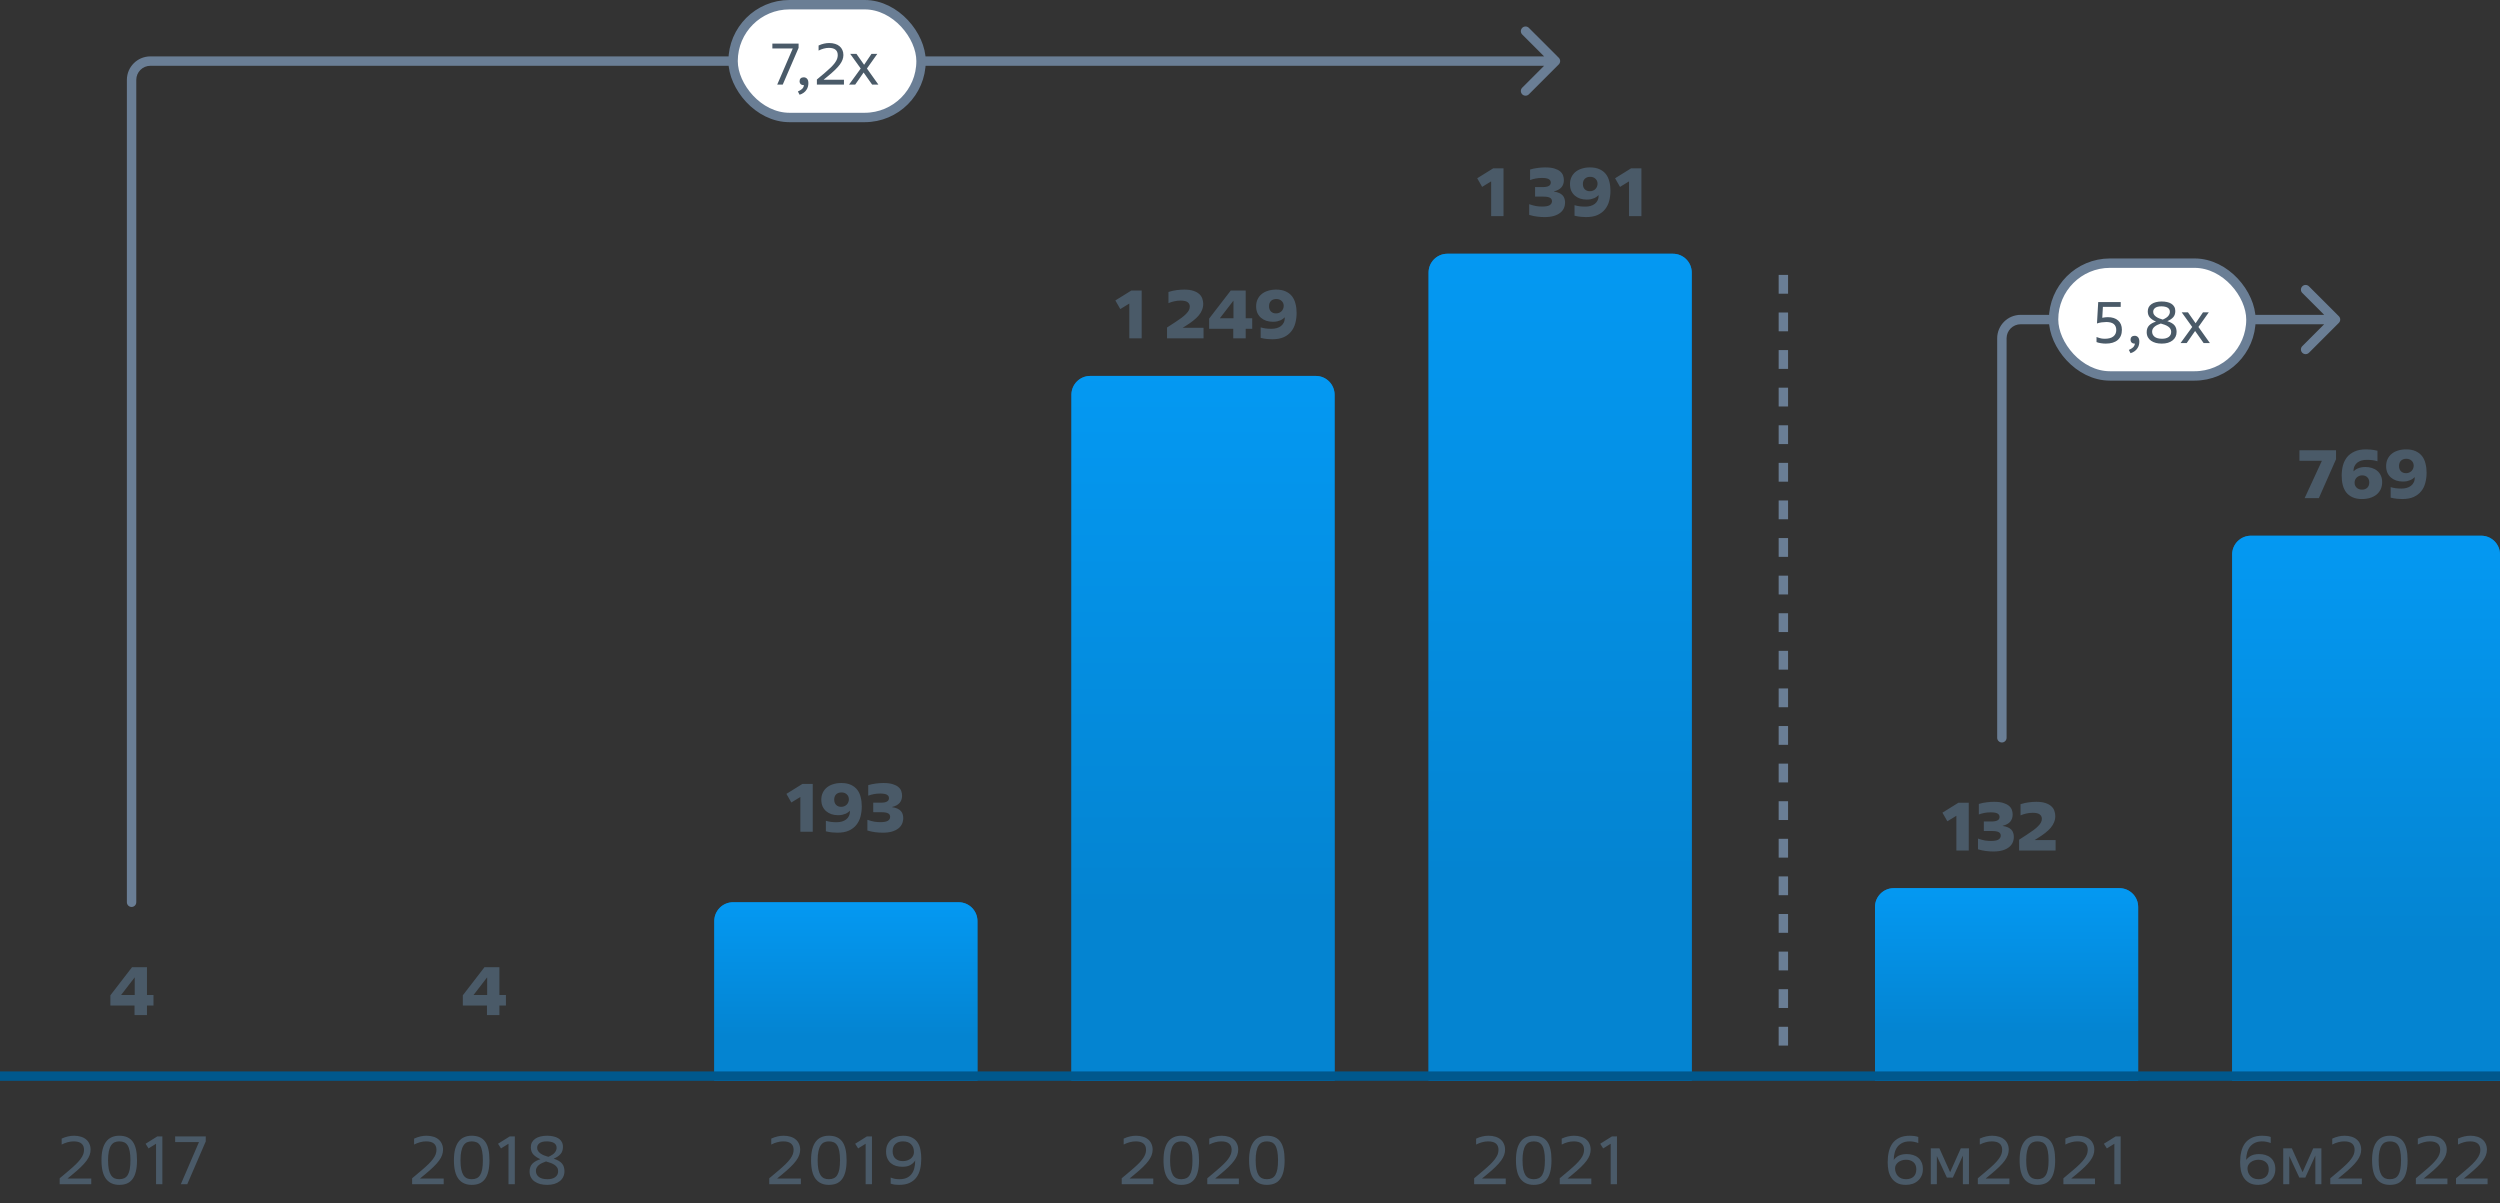 <svg width="532" height="256" viewBox="0 0 532 256" fill="none" xmlns="http://www.w3.org/2000/svg">
<rect x="0" y="0" width="532" height="256" fill="#333333" stroke="none"/>
<path d="M28.67 211.73V208.006H28.642L25.772 211.73H28.67ZM31.274 216H28.628V213.97H23.49V211.8L28.096 205.822H31.274V211.73H32.66V213.97H31.274V216Z" fill="#4A5A68"/>
<path d="M12.7 250.74L14.632 249.116C15.229 248.612 15.733 248.159 16.144 247.758C16.564 247.347 16.9 246.969 17.152 246.624C17.413 246.269 17.6 245.938 17.712 245.63C17.824 245.313 17.88 245 17.88 244.692C17.88 244.104 17.698 243.656 17.334 243.348C16.97 243.04 16.419 242.886 15.682 242.886C15.234 242.886 14.8 242.947 14.38 243.068C13.96 243.18 13.54 243.343 13.12 243.558V242.298C13.577 242.083 14.021 241.929 14.45 241.836C14.889 241.733 15.323 241.682 15.752 241.682C16.293 241.682 16.783 241.752 17.222 241.892C17.661 242.023 18.029 242.219 18.328 242.48C18.636 242.732 18.869 243.045 19.028 243.418C19.196 243.782 19.28 244.193 19.28 244.65C19.28 245.042 19.21 245.429 19.07 245.812C18.939 246.185 18.72 246.582 18.412 247.002C18.113 247.413 17.717 247.856 17.222 248.332C16.737 248.808 16.135 249.34 15.416 249.928L14.408 250.754V250.796H19.42V252H12.7V250.74ZM25.375 250.936C25.786 250.936 26.14 250.866 26.439 250.726C26.738 250.586 26.985 250.357 27.181 250.04C27.377 249.713 27.522 249.298 27.615 248.794C27.708 248.281 27.755 247.651 27.755 246.904C27.755 246.139 27.704 245.499 27.601 244.986C27.508 244.473 27.363 244.062 27.167 243.754C26.971 243.437 26.724 243.213 26.425 243.082C26.126 242.951 25.776 242.886 25.375 242.886C25.011 242.886 24.68 242.951 24.381 243.082C24.092 243.213 23.844 243.432 23.639 243.74C23.434 244.048 23.275 244.463 23.163 244.986C23.051 245.499 22.995 246.139 22.995 246.904C22.995 247.66 23.046 248.299 23.149 248.822C23.261 249.335 23.415 249.751 23.611 250.068C23.816 250.376 24.064 250.6 24.353 250.74C24.652 250.871 24.992 250.936 25.375 250.936ZM25.375 252.14C24.162 252.14 23.228 251.72 22.575 250.88C21.922 250.04 21.595 248.715 21.595 246.904C21.595 245.989 21.679 245.205 21.847 244.552C22.024 243.889 22.276 243.348 22.603 242.928C22.93 242.499 23.326 242.186 23.793 241.99C24.26 241.785 24.787 241.682 25.375 241.682C26.672 241.682 27.624 242.097 28.231 242.928C28.847 243.749 29.155 245.075 29.155 246.904C29.155 247.847 29.071 248.649 28.903 249.312C28.744 249.975 28.502 250.516 28.175 250.936C27.858 251.356 27.461 251.664 26.985 251.86C26.518 252.047 25.982 252.14 25.375 252.14ZM33.207 243.39L31.611 244.384L30.981 243.39L33.487 241.822H34.551V252H33.207V243.39ZM42.343 243.026H37.276V241.822H43.785V242.886L39.852 252H38.48L42.343 243.026Z" fill="#4A5A68"/>
<path d="M103.67 211.73V208.006H103.642L100.772 211.73H103.67ZM106.274 216H103.628V213.97H98.49V211.8L103.096 205.822H106.274V211.73H107.66V213.97H106.274V216Z" fill="#4A5A68"/>
<path d="M87.7 250.74L89.632 249.116C90.229 248.612 90.733 248.159 91.144 247.758C91.564 247.347 91.9 246.969 92.152 246.624C92.413 246.269 92.6 245.938 92.712 245.63C92.824 245.313 92.88 245 92.88 244.692C92.88 244.104 92.698 243.656 92.334 243.348C91.97 243.04 91.419 242.886 90.682 242.886C90.234 242.886 89.8 242.947 89.38 243.068C88.96 243.18 88.54 243.343 88.12 243.558V242.298C88.577 242.083 89.021 241.929 89.45 241.836C89.889 241.733 90.323 241.682 90.752 241.682C91.293 241.682 91.783 241.752 92.222 241.892C92.661 242.023 93.029 242.219 93.328 242.48C93.636 242.732 93.869 243.045 94.028 243.418C94.196 243.782 94.28 244.193 94.28 244.65C94.28 245.042 94.21 245.429 94.07 245.812C93.939 246.185 93.72 246.582 93.412 247.002C93.113 247.413 92.717 247.856 92.222 248.332C91.737 248.808 91.135 249.34 90.416 249.928L89.408 250.754V250.796H94.42V252H87.7V250.74ZM100.375 250.936C100.786 250.936 101.14 250.866 101.439 250.726C101.738 250.586 101.985 250.357 102.181 250.04C102.377 249.713 102.522 249.298 102.615 248.794C102.708 248.281 102.755 247.651 102.755 246.904C102.755 246.139 102.704 245.499 102.601 244.986C102.508 244.473 102.363 244.062 102.167 243.754C101.971 243.437 101.724 243.213 101.425 243.082C101.126 242.951 100.776 242.886 100.375 242.886C100.011 242.886 99.68 242.951 99.381 243.082C99.092 243.213 98.844 243.432 98.639 243.74C98.434 244.048 98.275 244.463 98.163 244.986C98.051 245.499 97.995 246.139 97.995 246.904C97.995 247.66 98.046 248.299 98.149 248.822C98.261 249.335 98.415 249.751 98.611 250.068C98.816 250.376 99.064 250.6 99.353 250.74C99.652 250.871 99.992 250.936 100.375 250.936ZM100.375 252.14C99.162 252.14 98.228 251.72 97.575 250.88C96.922 250.04 96.595 248.715 96.595 246.904C96.595 245.989 96.679 245.205 96.847 244.552C97.024 243.889 97.276 243.348 97.603 242.928C97.93 242.499 98.326 242.186 98.793 241.99C99.26 241.785 99.787 241.682 100.375 241.682C101.672 241.682 102.624 242.097 103.231 242.928C103.847 243.749 104.155 245.075 104.155 246.904C104.155 247.847 104.071 248.649 103.903 249.312C103.744 249.975 103.502 250.516 103.175 250.936C102.858 251.356 102.461 251.664 101.985 251.86C101.518 252.047 100.982 252.14 100.375 252.14ZM108.207 243.39L106.611 244.384L105.981 243.39L108.487 241.822H109.551V252H108.207V243.39ZM116.447 252.14C115.925 252.14 115.435 252.084 114.977 251.972C114.529 251.851 114.133 251.673 113.787 251.44C113.451 251.207 113.185 250.913 112.989 250.558C112.793 250.194 112.695 249.774 112.695 249.298C112.695 248.598 112.896 248.043 113.297 247.632C113.708 247.212 114.277 246.895 115.005 246.68C114.352 246.391 113.848 246.055 113.493 245.672C113.139 245.28 112.961 244.767 112.961 244.132C112.961 243.74 113.041 243.395 113.199 243.096C113.367 242.788 113.601 242.531 113.899 242.326C114.207 242.111 114.571 241.953 114.991 241.85C115.421 241.738 115.897 241.682 116.419 241.682C116.895 241.682 117.339 241.729 117.749 241.822C118.16 241.906 118.515 242.046 118.813 242.242C119.121 242.429 119.359 242.671 119.527 242.97C119.705 243.269 119.793 243.628 119.793 244.048C119.793 244.683 119.625 245.191 119.289 245.574C118.963 245.957 118.473 246.288 117.819 246.568C118.659 246.839 119.252 247.184 119.597 247.604C119.943 248.015 120.115 248.561 120.115 249.242C120.115 249.69 120.027 250.091 119.849 250.446C119.681 250.801 119.434 251.104 119.107 251.356C118.79 251.608 118.403 251.804 117.945 251.944C117.497 252.075 116.998 252.14 116.447 252.14ZM116.517 250.936C117.189 250.936 117.731 250.791 118.141 250.502C118.561 250.203 118.771 249.774 118.771 249.214C118.771 248.906 118.697 248.645 118.547 248.43C118.407 248.206 118.216 248.019 117.973 247.87C117.74 247.711 117.469 247.576 117.161 247.464C116.853 247.352 116.531 247.249 116.195 247.156C115.915 247.249 115.645 247.357 115.383 247.478C115.131 247.59 114.903 247.73 114.697 247.898C114.501 248.057 114.343 248.239 114.221 248.444C114.1 248.649 114.039 248.887 114.039 249.158C114.039 249.671 114.24 250.096 114.641 250.432C115.052 250.768 115.677 250.936 116.517 250.936ZM116.685 246.176C117.348 245.887 117.805 245.583 118.057 245.266C118.319 244.939 118.449 244.603 118.449 244.258C118.449 244.006 118.398 243.796 118.295 243.628C118.193 243.451 118.048 243.311 117.861 243.208C117.675 243.096 117.451 243.017 117.189 242.97C116.937 242.914 116.653 242.886 116.335 242.886C115.663 242.886 115.155 243.012 114.809 243.264C114.473 243.516 114.305 243.838 114.305 244.23C114.305 244.501 114.371 244.734 114.501 244.93C114.632 245.126 114.805 245.303 115.019 245.462C115.234 245.611 115.486 245.747 115.775 245.868C116.065 245.98 116.368 246.083 116.685 246.176Z" fill="#4A5A68"/>
<path d="M172.95 177H170.318V169.594L168.4 170.77L167.35 168.936L170.752 166.822H172.95V177ZM179.059 168.628C178.593 168.628 178.219 168.763 177.939 169.034C177.659 169.305 177.519 169.678 177.519 170.154C177.519 170.63 177.655 171.008 177.925 171.288C178.205 171.559 178.565 171.694 179.003 171.694C179.246 171.694 179.465 171.652 179.661 171.568C179.867 171.484 180.039 171.372 180.179 171.232C180.329 171.083 180.441 170.91 180.515 170.714C180.599 170.518 180.641 170.313 180.641 170.098C180.641 169.678 180.497 169.328 180.207 169.048C179.918 168.768 179.535 168.628 179.059 168.628ZM175.741 174.662C176.096 174.774 176.46 174.853 176.833 174.9C177.207 174.947 177.613 174.97 178.051 174.97C178.434 174.97 178.793 174.923 179.129 174.83C179.475 174.737 179.778 174.592 180.039 174.396C180.301 174.2 180.506 173.948 180.655 173.64C180.805 173.332 180.879 172.959 180.879 172.52C180.767 172.632 180.632 172.744 180.473 172.856C180.324 172.968 180.147 173.071 179.941 173.164C179.745 173.248 179.512 173.323 179.241 173.388C178.98 173.444 178.681 173.472 178.345 173.472C177.841 173.472 177.37 173.402 176.931 173.262C176.502 173.113 176.124 172.898 175.797 172.618C175.48 172.338 175.228 171.997 175.041 171.596C174.864 171.185 174.775 170.714 174.775 170.182C174.775 169.631 174.878 169.137 175.083 168.698C175.289 168.259 175.578 167.886 175.951 167.578C176.325 167.27 176.773 167.037 177.295 166.878C177.818 166.71 178.397 166.626 179.031 166.626C179.825 166.626 180.497 166.752 181.047 167.004C181.607 167.256 182.06 167.601 182.405 168.04C182.751 168.479 182.998 169.006 183.147 169.622C183.306 170.229 183.385 170.887 183.385 171.596C183.385 172.343 183.297 173.057 183.119 173.738C182.951 174.41 182.662 175.003 182.251 175.516C181.85 176.029 181.318 176.44 180.655 176.748C179.993 177.047 179.171 177.196 178.191 177.196C177.902 177.196 177.543 177.177 177.113 177.14C176.693 177.103 176.236 177.023 175.741 176.902V174.662ZM184.581 174.452C185.141 174.648 185.641 174.783 186.079 174.858C186.518 174.923 186.933 174.956 187.325 174.956C188.081 174.956 188.618 174.858 188.935 174.662C189.262 174.457 189.425 174.177 189.425 173.822C189.425 173.486 189.281 173.239 188.991 173.08C188.702 172.921 188.249 172.842 187.633 172.842H185.827V170.812H187.479C188.609 170.812 189.173 170.49 189.173 169.846C189.173 169.529 189.029 169.286 188.739 169.118C188.45 168.95 187.969 168.866 187.297 168.866C186.821 168.866 186.364 168.908 185.925 168.992C185.496 169.076 185.109 169.183 184.763 169.314V167.074C185.295 166.915 185.837 166.803 186.387 166.738C186.938 166.663 187.47 166.626 187.983 166.626C188.786 166.626 189.444 166.705 189.957 166.864C190.471 167.023 190.877 167.228 191.175 167.48C191.474 167.732 191.679 168.021 191.791 168.348C191.903 168.665 191.959 168.987 191.959 169.314C191.959 170.583 191.255 171.386 189.845 171.722V171.764C190.293 171.829 190.667 171.932 190.965 172.072C191.264 172.203 191.507 172.371 191.693 172.576C191.88 172.772 192.011 173.001 192.085 173.262C192.169 173.514 192.211 173.785 192.211 174.074C192.211 174.513 192.127 174.923 191.959 175.306C191.791 175.679 191.53 176.006 191.175 176.286C190.821 176.566 190.363 176.79 189.803 176.958C189.253 177.117 188.595 177.196 187.829 177.196C187.381 177.196 186.873 177.163 186.303 177.098C185.743 177.033 185.169 176.911 184.581 176.734V174.452Z" fill="#4A5A68"/>
<path d="M152 196C152 193.791 153.791 192 156 192H204C206.209 192 208 193.791 208 196V230H152V196Z" fill="#0079C1"/>
<path d="M152 196C152 193.791 153.791 192 156 192H204C206.209 192 208 193.791 208 196V230H152V196Z" fill="url(#paint0_linear_5397_192969)"/>
<path d="M163.7 250.74L165.632 249.116C166.229 248.612 166.733 248.159 167.144 247.758C167.564 247.347 167.9 246.969 168.152 246.624C168.413 246.269 168.6 245.938 168.712 245.63C168.824 245.313 168.88 245 168.88 244.692C168.88 244.104 168.698 243.656 168.334 243.348C167.97 243.04 167.419 242.886 166.682 242.886C166.234 242.886 165.8 242.947 165.38 243.068C164.96 243.18 164.54 243.343 164.12 243.558V242.298C164.577 242.083 165.021 241.929 165.45 241.836C165.889 241.733 166.323 241.682 166.752 241.682C167.293 241.682 167.783 241.752 168.222 241.892C168.661 242.023 169.029 242.219 169.328 242.48C169.636 242.732 169.869 243.045 170.028 243.418C170.196 243.782 170.28 244.193 170.28 244.65C170.28 245.042 170.21 245.429 170.07 245.812C169.939 246.185 169.72 246.582 169.412 247.002C169.113 247.413 168.717 247.856 168.222 248.332C167.737 248.808 167.135 249.34 166.416 249.928L165.408 250.754V250.796H170.42V252H163.7V250.74ZM176.375 250.936C176.786 250.936 177.14 250.866 177.439 250.726C177.738 250.586 177.985 250.357 178.181 250.04C178.377 249.713 178.522 249.298 178.615 248.794C178.708 248.281 178.755 247.651 178.755 246.904C178.755 246.139 178.704 245.499 178.601 244.986C178.508 244.473 178.363 244.062 178.167 243.754C177.971 243.437 177.724 243.213 177.425 243.082C177.126 242.951 176.776 242.886 176.375 242.886C176.011 242.886 175.68 242.951 175.381 243.082C175.092 243.213 174.844 243.432 174.639 243.74C174.434 244.048 174.275 244.463 174.163 244.986C174.051 245.499 173.995 246.139 173.995 246.904C173.995 247.66 174.046 248.299 174.149 248.822C174.261 249.335 174.415 249.751 174.611 250.068C174.816 250.376 175.064 250.6 175.353 250.74C175.652 250.871 175.992 250.936 176.375 250.936ZM176.375 252.14C175.162 252.14 174.228 251.72 173.575 250.88C172.922 250.04 172.595 248.715 172.595 246.904C172.595 245.989 172.679 245.205 172.847 244.552C173.024 243.889 173.276 243.348 173.603 242.928C173.93 242.499 174.326 242.186 174.793 241.99C175.26 241.785 175.787 241.682 176.375 241.682C177.672 241.682 178.624 242.097 179.231 242.928C179.847 243.749 180.155 245.075 180.155 246.904C180.155 247.847 180.071 248.649 179.903 249.312C179.744 249.975 179.502 250.516 179.175 250.936C178.858 251.356 178.461 251.664 177.985 251.86C177.518 252.047 176.982 252.14 176.375 252.14ZM184.207 243.39L182.611 244.384L181.981 243.39L184.487 241.822H185.551V252H184.207V243.39ZM191.313 252.14C191.005 252.14 190.702 252.121 190.403 252.084C190.105 252.047 189.815 251.977 189.535 251.874V250.586C189.825 250.698 190.119 250.787 190.417 250.852C190.716 250.908 191.038 250.936 191.383 250.936C191.971 250.936 192.475 250.847 192.895 250.67C193.325 250.483 193.675 250.217 193.945 249.872C194.225 249.527 194.431 249.107 194.561 248.612C194.692 248.117 194.757 247.557 194.757 246.932C194.533 247.315 194.202 247.637 193.763 247.898C193.325 248.159 192.737 248.29 191.999 248.29C191.533 248.29 191.089 248.229 190.669 248.108C190.249 247.977 189.881 247.781 189.563 247.52C189.255 247.249 189.008 246.909 188.821 246.498C188.644 246.087 188.555 245.602 188.555 245.042C188.555 244.519 188.644 244.053 188.821 243.642C189.008 243.222 189.26 242.867 189.577 242.578C189.904 242.289 190.287 242.069 190.725 241.92C191.173 241.761 191.659 241.682 192.181 241.682C192.965 241.682 193.605 241.817 194.099 242.088C194.603 242.349 195 242.704 195.289 243.152C195.579 243.6 195.775 244.123 195.877 244.72C195.989 245.308 196.045 245.929 196.045 246.582C196.045 247.375 195.966 248.113 195.807 248.794C195.649 249.466 195.383 250.054 195.009 250.558C194.645 251.053 194.16 251.44 193.553 251.72C192.956 252 192.209 252.14 191.313 252.14ZM192.125 247.086C192.48 247.086 192.802 247.035 193.091 246.932C193.39 246.829 193.642 246.694 193.847 246.526C194.053 246.349 194.211 246.143 194.323 245.91C194.435 245.677 194.491 245.429 194.491 245.168C194.491 244.477 194.291 243.927 193.889 243.516C193.497 243.096 192.914 242.886 192.139 242.886C191.486 242.886 190.959 243.063 190.557 243.418C190.156 243.773 189.955 244.3 189.955 245C189.955 245.672 190.156 246.19 190.557 246.554C190.959 246.909 191.481 247.086 192.125 247.086Z" fill="#4A5A68"/>
<path d="M242.95 72H240.318V64.594L238.4 65.77L237.35 63.936L240.752 61.822H242.95V72ZM256.115 72H248.345V69.69L249.969 68.64C250.52 68.285 250.996 67.959 251.397 67.66C251.799 67.361 252.13 67.077 252.391 66.806C252.662 66.535 252.863 66.274 252.993 66.022C253.124 65.77 253.189 65.509 253.189 65.238C253.189 64.855 253.04 64.547 252.741 64.314C252.452 64.081 251.948 63.964 251.229 63.964C250.772 63.964 250.319 64.015 249.871 64.118C249.433 64.211 249.027 64.342 248.653 64.51V62.13C249.269 61.934 249.848 61.803 250.389 61.738C250.94 61.663 251.481 61.626 252.013 61.626C252.797 61.626 253.446 61.715 253.959 61.892C254.482 62.06 254.897 62.289 255.205 62.578C255.513 62.858 255.728 63.18 255.849 63.544C255.98 63.908 256.045 64.281 256.045 64.664C256.045 65.121 255.961 65.555 255.793 65.966C255.635 66.367 255.397 66.759 255.079 67.142C254.762 67.515 254.365 67.889 253.889 68.262C253.423 68.626 252.881 68.999 252.265 69.382L251.677 69.746V69.76H256.115V72ZM262.481 67.73V64.006H262.453L259.583 67.73H262.481ZM265.085 72H262.439V69.97H257.301V67.8L261.907 61.822H265.085V67.73H266.471V69.97H265.085V72ZM271.591 63.628C271.124 63.628 270.751 63.763 270.471 64.034C270.191 64.305 270.051 64.678 270.051 65.154C270.051 65.63 270.186 66.008 270.457 66.288C270.737 66.559 271.096 66.694 271.535 66.694C271.777 66.694 271.997 66.652 272.193 66.568C272.398 66.484 272.571 66.372 272.711 66.232C272.86 66.083 272.972 65.91 273.047 65.714C273.131 65.518 273.173 65.313 273.173 65.098C273.173 64.678 273.028 64.328 272.739 64.048C272.449 63.768 272.067 63.628 271.591 63.628ZM268.273 69.662C268.627 69.774 268.991 69.853 269.365 69.9C269.738 69.947 270.144 69.97 270.583 69.97C270.965 69.97 271.325 69.923 271.661 69.83C272.006 69.737 272.309 69.592 272.571 69.396C272.832 69.2 273.037 68.948 273.187 68.64C273.336 68.332 273.411 67.959 273.411 67.52C273.299 67.632 273.163 67.744 273.005 67.856C272.855 67.968 272.678 68.071 272.473 68.164C272.277 68.248 272.043 68.323 271.773 68.388C271.511 68.444 271.213 68.472 270.877 68.472C270.373 68.472 269.901 68.402 269.463 68.262C269.033 68.113 268.655 67.898 268.329 67.618C268.011 67.338 267.759 66.997 267.573 66.596C267.395 66.185 267.307 65.714 267.307 65.182C267.307 64.631 267.409 64.137 267.615 63.698C267.82 63.259 268.109 62.886 268.483 62.578C268.856 62.27 269.304 62.037 269.827 61.878C270.349 61.71 270.928 61.626 271.563 61.626C272.356 61.626 273.028 61.752 273.579 62.004C274.139 62.256 274.591 62.601 274.937 63.04C275.282 63.479 275.529 64.006 275.679 64.622C275.837 65.229 275.917 65.887 275.917 66.596C275.917 67.343 275.828 68.057 275.651 68.738C275.483 69.41 275.193 70.003 274.783 70.516C274.381 71.029 273.849 71.44 273.187 71.748C272.524 72.047 271.703 72.196 270.723 72.196C270.433 72.196 270.074 72.177 269.645 72.14C269.225 72.103 268.767 72.023 268.273 71.902V69.662Z" fill="#4A5A68"/>
<path d="M228 84C228 81.791 229.791 80 232 80H280C282.209 80 284 81.791 284 84V230H228V84Z" fill="#0079C1"/>
<path d="M228 84C228 81.791 229.791 80 232 80H280C282.209 80 284 81.791 284 84V230H228V84Z" fill="url(#paint1_linear_5397_192969)"/>
<path d="M238.7 250.74L240.632 249.116C241.229 248.612 241.733 248.159 242.144 247.758C242.564 247.347 242.9 246.969 243.152 246.624C243.413 246.269 243.6 245.938 243.712 245.63C243.824 245.313 243.88 245 243.88 244.692C243.88 244.104 243.698 243.656 243.334 243.348C242.97 243.04 242.419 242.886 241.682 242.886C241.234 242.886 240.8 242.947 240.38 243.068C239.96 243.18 239.54 243.343 239.12 243.558V242.298C239.577 242.083 240.021 241.929 240.45 241.836C240.889 241.733 241.323 241.682 241.752 241.682C242.293 241.682 242.783 241.752 243.222 241.892C243.661 242.023 244.029 242.219 244.328 242.48C244.636 242.732 244.869 243.045 245.028 243.418C245.196 243.782 245.28 244.193 245.28 244.65C245.28 245.042 245.21 245.429 245.07 245.812C244.939 246.185 244.72 246.582 244.412 247.002C244.113 247.413 243.717 247.856 243.222 248.332C242.737 248.808 242.135 249.34 241.416 249.928L240.408 250.754V250.796H245.42V252H238.7V250.74ZM251.375 250.936C251.786 250.936 252.14 250.866 252.439 250.726C252.738 250.586 252.985 250.357 253.181 250.04C253.377 249.713 253.522 249.298 253.615 248.794C253.708 248.281 253.755 247.651 253.755 246.904C253.755 246.139 253.704 245.499 253.601 244.986C253.508 244.473 253.363 244.062 253.167 243.754C252.971 243.437 252.724 243.213 252.425 243.082C252.126 242.951 251.776 242.886 251.375 242.886C251.011 242.886 250.68 242.951 250.381 243.082C250.092 243.213 249.844 243.432 249.639 243.74C249.434 244.048 249.275 244.463 249.163 244.986C249.051 245.499 248.995 246.139 248.995 246.904C248.995 247.66 249.046 248.299 249.149 248.822C249.261 249.335 249.415 249.751 249.611 250.068C249.816 250.376 250.064 250.6 250.353 250.74C250.652 250.871 250.992 250.936 251.375 250.936ZM251.375 252.14C250.162 252.14 249.228 251.72 248.575 250.88C247.922 250.04 247.595 248.715 247.595 246.904C247.595 245.989 247.679 245.205 247.847 244.552C248.024 243.889 248.276 243.348 248.603 242.928C248.93 242.499 249.326 242.186 249.793 241.99C250.26 241.785 250.787 241.682 251.375 241.682C252.672 241.682 253.624 242.097 254.231 242.928C254.847 243.749 255.155 245.075 255.155 246.904C255.155 247.847 255.071 248.649 254.903 249.312C254.744 249.975 254.502 250.516 254.175 250.936C253.858 251.356 253.461 251.664 252.985 251.86C252.518 252.047 251.982 252.14 251.375 252.14ZM256.911 250.74L258.843 249.116C259.44 248.612 259.944 248.159 260.355 247.758C260.775 247.347 261.111 246.969 261.363 246.624C261.624 246.269 261.811 245.938 261.923 245.63C262.035 245.313 262.091 245 262.091 244.692C262.091 244.104 261.909 243.656 261.545 243.348C261.181 243.04 260.63 242.886 259.893 242.886C259.445 242.886 259.011 242.947 258.591 243.068C258.171 243.18 257.751 243.343 257.331 243.558V242.298C257.788 242.083 258.232 241.929 258.661 241.836C259.1 241.733 259.534 241.682 259.963 241.682C260.504 241.682 260.994 241.752 261.433 241.892C261.872 242.023 262.24 242.219 262.539 242.48C262.847 242.732 263.08 243.045 263.239 243.418C263.407 243.782 263.491 244.193 263.491 244.65C263.491 245.042 263.421 245.429 263.281 245.812C263.15 246.185 262.931 246.582 262.623 247.002C262.324 247.413 261.928 247.856 261.433 248.332C260.948 248.808 260.346 249.34 259.627 249.928L258.619 250.754V250.796H263.631V252H256.911V250.74ZM269.586 250.936C269.997 250.936 270.351 250.866 270.65 250.726C270.949 250.586 271.196 250.357 271.392 250.04C271.588 249.713 271.733 249.298 271.826 248.794C271.919 248.281 271.966 247.651 271.966 246.904C271.966 246.139 271.915 245.499 271.812 244.986C271.719 244.473 271.574 244.062 271.378 243.754C271.182 243.437 270.935 243.213 270.636 243.082C270.337 242.951 269.987 242.886 269.586 242.886C269.222 242.886 268.891 242.951 268.592 243.082C268.303 243.213 268.055 243.432 267.85 243.74C267.645 244.048 267.486 244.463 267.374 244.986C267.262 245.499 267.206 246.139 267.206 246.904C267.206 247.66 267.257 248.299 267.36 248.822C267.472 249.335 267.626 249.751 267.822 250.068C268.027 250.376 268.275 250.6 268.564 250.74C268.863 250.871 269.203 250.936 269.586 250.936ZM269.586 252.14C268.373 252.14 267.439 251.72 266.786 250.88C266.133 250.04 265.806 248.715 265.806 246.904C265.806 245.989 265.89 245.205 266.058 244.552C266.235 243.889 266.487 243.348 266.814 242.928C267.141 242.499 267.537 242.186 268.004 241.99C268.471 241.785 268.998 241.682 269.586 241.682C270.883 241.682 271.835 242.097 272.442 242.928C273.058 243.749 273.366 245.075 273.366 246.904C273.366 247.847 273.282 248.649 273.114 249.312C272.955 249.975 272.713 250.516 272.386 250.936C272.069 251.356 271.672 251.664 271.196 251.86C270.729 252.047 270.193 252.14 269.586 252.14Z" fill="#4A5A68"/>
<path d="M319.95 46H317.318V38.594L315.4 39.77L314.35 37.936L317.752 35.822H319.95V46ZM325.415 43.452C325.975 43.648 326.475 43.783 326.913 43.858C327.352 43.923 327.767 43.956 328.159 43.956C328.915 43.956 329.452 43.858 329.769 43.662C330.096 43.457 330.259 43.177 330.259 42.822C330.259 42.486 330.115 42.239 329.825 42.08C329.536 41.921 329.083 41.842 328.467 41.842H326.661V39.812H328.313C329.443 39.812 330.007 39.49 330.007 38.846C330.007 38.529 329.863 38.286 329.573 38.118C329.284 37.95 328.803 37.866 328.131 37.866C327.655 37.866 327.198 37.908 326.759 37.992C326.33 38.076 325.943 38.183 325.597 38.314V36.074C326.129 35.915 326.671 35.803 327.221 35.738C327.772 35.663 328.304 35.626 328.817 35.626C329.62 35.626 330.278 35.705 330.791 35.864C331.305 36.023 331.711 36.228 332.009 36.48C332.308 36.732 332.513 37.021 332.625 37.348C332.737 37.665 332.793 37.987 332.793 38.314C332.793 39.583 332.089 40.386 330.679 40.722V40.764C331.127 40.829 331.501 40.932 331.799 41.072C332.098 41.203 332.341 41.371 332.527 41.576C332.714 41.772 332.845 42.001 332.919 42.262C333.003 42.514 333.045 42.785 333.045 43.074C333.045 43.513 332.961 43.923 332.793 44.306C332.625 44.679 332.364 45.006 332.009 45.286C331.655 45.566 331.197 45.79 330.637 45.958C330.087 46.117 329.429 46.196 328.663 46.196C328.215 46.196 327.707 46.163 327.137 46.098C326.577 46.033 326.003 45.911 325.415 45.734V43.452ZM338.378 37.628C337.911 37.628 337.538 37.763 337.258 38.034C336.978 38.305 336.838 38.678 336.838 39.154C336.838 39.63 336.973 40.008 337.244 40.288C337.524 40.559 337.883 40.694 338.322 40.694C338.564 40.694 338.784 40.652 338.98 40.568C339.185 40.484 339.358 40.372 339.498 40.232C339.647 40.083 339.759 39.91 339.834 39.714C339.918 39.518 339.96 39.313 339.96 39.098C339.96 38.678 339.815 38.328 339.526 38.048C339.236 37.768 338.854 37.628 338.378 37.628ZM335.06 43.662C335.414 43.774 335.778 43.853 336.152 43.9C336.525 43.947 336.931 43.97 337.37 43.97C337.752 43.97 338.112 43.923 338.448 43.83C338.793 43.737 339.096 43.592 339.358 43.396C339.619 43.2 339.824 42.948 339.974 42.64C340.123 42.332 340.198 41.959 340.198 41.52C340.086 41.632 339.95 41.744 339.792 41.856C339.642 41.968 339.465 42.071 339.26 42.164C339.064 42.248 338.83 42.323 338.56 42.388C338.298 42.444 338 42.472 337.664 42.472C337.16 42.472 336.688 42.402 336.25 42.262C335.82 42.113 335.442 41.898 335.116 41.618C334.798 41.338 334.546 40.997 334.36 40.596C334.182 40.185 334.094 39.714 334.094 39.182C334.094 38.631 334.196 38.137 334.402 37.698C334.607 37.259 334.896 36.886 335.27 36.578C335.643 36.27 336.091 36.037 336.614 35.878C337.136 35.71 337.715 35.626 338.35 35.626C339.143 35.626 339.815 35.752 340.366 36.004C340.926 36.256 341.378 36.601 341.724 37.04C342.069 37.479 342.316 38.006 342.466 38.622C342.624 39.229 342.704 39.887 342.704 40.596C342.704 41.343 342.615 42.057 342.438 42.738C342.27 43.41 341.98 44.003 341.57 44.516C341.168 45.029 340.636 45.44 339.974 45.748C339.311 46.047 338.49 46.196 337.51 46.196C337.22 46.196 336.861 46.177 336.432 46.14C336.012 46.103 335.554 46.023 335.06 45.902V43.662ZM349.29 46H346.658V38.594L344.74 39.77L343.69 37.936L347.092 35.822H349.29V46Z" fill="#4A5A68"/>
<path d="M304 58C304 55.791 305.791 54 308 54H356C358.209 54 360 55.791 360 58V230H304V58Z" fill="#0079C1"/>
<path d="M304 58C304 55.791 305.791 54 308 54H356C358.209 54 360 55.791 360 58V230H304V58Z" fill="url(#paint2_linear_5397_192969)"/>
<path d="M313.7 250.74L315.632 249.116C316.229 248.612 316.733 248.159 317.144 247.758C317.564 247.347 317.9 246.969 318.152 246.624C318.413 246.269 318.6 245.938 318.712 245.63C318.824 245.313 318.88 245 318.88 244.692C318.88 244.104 318.698 243.656 318.334 243.348C317.97 243.04 317.419 242.886 316.682 242.886C316.234 242.886 315.8 242.947 315.38 243.068C314.96 243.18 314.54 243.343 314.12 243.558V242.298C314.577 242.083 315.021 241.929 315.45 241.836C315.889 241.733 316.323 241.682 316.752 241.682C317.293 241.682 317.783 241.752 318.222 241.892C318.661 242.023 319.029 242.219 319.328 242.48C319.636 242.732 319.869 243.045 320.028 243.418C320.196 243.782 320.28 244.193 320.28 244.65C320.28 245.042 320.21 245.429 320.07 245.812C319.939 246.185 319.72 246.582 319.412 247.002C319.113 247.413 318.717 247.856 318.222 248.332C317.737 248.808 317.135 249.34 316.416 249.928L315.408 250.754V250.796H320.42V252H313.7V250.74ZM326.375 250.936C326.786 250.936 327.14 250.866 327.439 250.726C327.738 250.586 327.985 250.357 328.181 250.04C328.377 249.713 328.522 249.298 328.615 248.794C328.708 248.281 328.755 247.651 328.755 246.904C328.755 246.139 328.704 245.499 328.601 244.986C328.508 244.473 328.363 244.062 328.167 243.754C327.971 243.437 327.724 243.213 327.425 243.082C327.126 242.951 326.776 242.886 326.375 242.886C326.011 242.886 325.68 242.951 325.381 243.082C325.092 243.213 324.844 243.432 324.639 243.74C324.434 244.048 324.275 244.463 324.163 244.986C324.051 245.499 323.995 246.139 323.995 246.904C323.995 247.66 324.046 248.299 324.149 248.822C324.261 249.335 324.415 249.751 324.611 250.068C324.816 250.376 325.064 250.6 325.353 250.74C325.652 250.871 325.992 250.936 326.375 250.936ZM326.375 252.14C325.162 252.14 324.228 251.72 323.575 250.88C322.922 250.04 322.595 248.715 322.595 246.904C322.595 245.989 322.679 245.205 322.847 244.552C323.024 243.889 323.276 243.348 323.603 242.928C323.93 242.499 324.326 242.186 324.793 241.99C325.26 241.785 325.787 241.682 326.375 241.682C327.672 241.682 328.624 242.097 329.231 242.928C329.847 243.749 330.155 245.075 330.155 246.904C330.155 247.847 330.071 248.649 329.903 249.312C329.744 249.975 329.502 250.516 329.175 250.936C328.858 251.356 328.461 251.664 327.985 251.86C327.518 252.047 326.982 252.14 326.375 252.14ZM331.911 250.74L333.843 249.116C334.44 248.612 334.944 248.159 335.355 247.758C335.775 247.347 336.111 246.969 336.363 246.624C336.624 246.269 336.811 245.938 336.923 245.63C337.035 245.313 337.091 245 337.091 244.692C337.091 244.104 336.909 243.656 336.545 243.348C336.181 243.04 335.63 242.886 334.893 242.886C334.445 242.886 334.011 242.947 333.591 243.068C333.171 243.18 332.751 243.343 332.331 243.558V242.298C332.788 242.083 333.232 241.929 333.661 241.836C334.1 241.733 334.534 241.682 334.963 241.682C335.504 241.682 335.994 241.752 336.433 241.892C336.872 242.023 337.24 242.219 337.539 242.48C337.847 242.732 338.08 243.045 338.239 243.418C338.407 243.782 338.491 244.193 338.491 244.65C338.491 245.042 338.421 245.429 338.281 245.812C338.15 246.185 337.931 246.582 337.623 247.002C337.324 247.413 336.928 247.856 336.433 248.332C335.948 248.808 335.346 249.34 334.627 249.928L333.619 250.754V250.796H338.631V252H331.911V250.74ZM342.752 243.39L341.156 244.384L340.526 243.39L343.032 241.822H344.096V252H342.752V243.39Z" fill="#4A5A68"/>
<path d="M418.95 181H416.318V173.594L414.4 174.77L413.35 172.936L416.752 170.822H418.95V181ZM420.915 178.452C421.475 178.648 421.975 178.783 422.413 178.858C422.852 178.923 423.267 178.956 423.659 178.956C424.415 178.956 424.952 178.858 425.269 178.662C425.596 178.457 425.759 178.177 425.759 177.822C425.759 177.486 425.615 177.239 425.325 177.08C425.036 176.921 424.583 176.842 423.967 176.842H422.161V174.812H423.813C424.943 174.812 425.507 174.49 425.507 173.846C425.507 173.529 425.363 173.286 425.073 173.118C424.784 172.95 424.303 172.866 423.631 172.866C423.155 172.866 422.698 172.908 422.259 172.992C421.83 173.076 421.443 173.183 421.097 173.314V171.074C421.629 170.915 422.171 170.803 422.721 170.738C423.272 170.663 423.804 170.626 424.317 170.626C425.12 170.626 425.778 170.705 426.291 170.864C426.805 171.023 427.211 171.228 427.509 171.48C427.808 171.732 428.013 172.021 428.125 172.348C428.237 172.665 428.293 172.987 428.293 173.314C428.293 174.583 427.589 175.386 426.179 175.722V175.764C426.627 175.829 427.001 175.932 427.299 176.072C427.598 176.203 427.841 176.371 428.027 176.576C428.214 176.772 428.345 177.001 428.419 177.262C428.503 177.514 428.545 177.785 428.545 178.074C428.545 178.513 428.461 178.923 428.293 179.306C428.125 179.679 427.864 180.006 427.509 180.286C427.155 180.566 426.697 180.79 426.137 180.958C425.587 181.117 424.929 181.196 424.163 181.196C423.715 181.196 423.207 181.163 422.637 181.098C422.077 181.033 421.503 180.911 420.915 180.734V178.452ZM437.434 181H429.664V178.69L431.288 177.64C431.838 177.285 432.314 176.959 432.716 176.66C433.117 176.361 433.448 176.077 433.71 175.806C433.98 175.535 434.181 175.274 434.312 175.022C434.442 174.77 434.508 174.509 434.508 174.238C434.508 173.855 434.358 173.547 434.06 173.314C433.77 173.081 433.266 172.964 432.548 172.964C432.09 172.964 431.638 173.015 431.19 173.118C430.751 173.211 430.345 173.342 429.972 173.51V171.13C430.588 170.934 431.166 170.803 431.708 170.738C432.258 170.663 432.8 170.626 433.332 170.626C434.116 170.626 434.764 170.715 435.278 170.892C435.8 171.06 436.216 171.289 436.524 171.578C436.832 171.858 437.046 172.18 437.168 172.544C437.298 172.908 437.364 173.281 437.364 173.664C437.364 174.121 437.28 174.555 437.112 174.966C436.953 175.367 436.715 175.759 436.398 176.142C436.08 176.515 435.684 176.889 435.208 177.262C434.741 177.626 434.2 177.999 433.584 178.382L432.996 178.746V178.76H437.434V181Z" fill="#4A5A68"/>
<path d="M399 193C399 190.791 400.791 189 403 189H451C453.209 189 455 190.791 455 193V230H399V193Z" fill="#0079C1"/>
<path d="M399 193C399 190.791 400.791 189 403 189H451C453.209 189 455 190.791 455 193V230H399V193Z" fill="url(#paint3_linear_5397_192969)"/>
<path d="M405.62 250.936C406.273 250.936 406.796 250.759 407.188 250.404C407.589 250.049 407.79 249.522 407.79 248.822C407.79 248.15 407.585 247.646 407.174 247.31C406.763 246.965 406.245 246.792 405.62 246.792C405.265 246.792 404.943 246.843 404.654 246.946C404.365 247.049 404.117 247.184 403.912 247.352C403.707 247.52 403.548 247.711 403.436 247.926C403.324 248.141 403.268 248.365 403.268 248.598C403.268 248.925 403.319 249.228 403.422 249.508C403.525 249.788 403.674 250.035 403.87 250.25C404.066 250.465 404.309 250.633 404.598 250.754C404.897 250.875 405.237 250.936 405.62 250.936ZM405.564 252.14C404.78 252.14 404.136 251.995 403.632 251.706C403.137 251.417 402.745 251.043 402.456 250.586C402.167 250.129 401.966 249.615 401.854 249.046C401.751 248.467 401.7 247.889 401.7 247.31C401.7 246.517 401.779 245.779 401.938 245.098C402.097 244.407 402.358 243.81 402.722 243.306C403.095 242.802 403.585 242.405 404.192 242.116C404.799 241.827 405.55 241.682 406.446 241.682C406.745 241.682 407.043 241.701 407.342 241.738C407.641 241.775 407.93 241.845 408.21 241.948V243.236C407.921 243.124 407.627 243.04 407.328 242.984C407.039 242.919 406.731 242.886 406.404 242.886C405.807 242.886 405.289 242.989 404.85 243.194C404.421 243.399 404.066 243.679 403.786 244.034C403.515 244.389 403.315 244.809 403.184 245.294C403.053 245.77 402.988 246.283 402.988 246.834C403.109 246.666 403.254 246.507 403.422 246.358C403.59 246.199 403.781 246.064 403.996 245.952C404.22 245.84 404.472 245.751 404.752 245.686C405.041 245.621 405.373 245.588 405.746 245.588C406.213 245.588 406.651 245.649 407.062 245.77C407.482 245.891 407.851 246.083 408.168 246.344C408.485 246.605 408.733 246.937 408.91 247.338C409.097 247.739 409.19 248.22 409.19 248.78C409.19 249.303 409.097 249.774 408.91 250.194C408.733 250.605 408.481 250.955 408.154 251.244C407.837 251.533 407.454 251.757 407.006 251.916C406.567 252.065 406.087 252.14 405.564 252.14ZM418.992 244.37V252H417.704V245.91L415.562 250.6H414.302L412.16 246.008V252H410.872V244.37H412.706L414.988 249.438L417.256 244.37H418.992ZM420.882 250.74L422.814 249.116C423.411 248.612 423.915 248.159 424.326 247.758C424.746 247.347 425.082 246.969 425.334 246.624C425.595 246.269 425.782 245.938 425.894 245.63C426.006 245.313 426.062 245 426.062 244.692C426.062 244.104 425.88 243.656 425.516 243.348C425.152 243.04 424.601 242.886 423.864 242.886C423.416 242.886 422.982 242.947 422.562 243.068C422.142 243.18 421.722 243.343 421.302 243.558V242.298C421.759 242.083 422.202 241.929 422.632 241.836C423.07 241.733 423.504 241.682 423.934 241.682C424.475 241.682 424.965 241.752 425.404 241.892C425.842 242.023 426.211 242.219 426.51 242.48C426.818 242.732 427.051 243.045 427.21 243.418C427.378 243.782 427.462 244.193 427.462 244.65C427.462 245.042 427.392 245.429 427.252 245.812C427.121 246.185 426.902 246.582 426.594 247.002C426.295 247.413 425.898 247.856 425.404 248.332C424.918 248.808 424.316 249.34 423.598 249.928L422.59 250.754V250.796H427.602V252H420.882V250.74ZM433.557 250.936C433.967 250.936 434.322 250.866 434.621 250.726C434.919 250.586 435.167 250.357 435.363 250.04C435.559 249.713 435.703 249.298 435.797 248.794C435.89 248.281 435.937 247.651 435.937 246.904C435.937 246.139 435.885 245.499 435.783 244.986C435.689 244.473 435.545 244.062 435.349 243.754C435.153 243.437 434.905 243.213 434.607 243.082C434.308 242.951 433.958 242.886 433.557 242.886C433.193 242.886 432.861 242.951 432.563 243.082C432.273 243.213 432.026 243.432 431.821 243.74C431.615 244.048 431.457 244.463 431.345 244.986C431.233 245.499 431.177 246.139 431.177 246.904C431.177 247.66 431.228 248.299 431.331 248.822C431.443 249.335 431.597 249.751 431.793 250.068C431.998 250.376 432.245 250.6 432.535 250.74C432.833 250.871 433.174 250.936 433.557 250.936ZM433.557 252.14C432.343 252.14 431.41 251.72 430.757 250.88C430.103 250.04 429.777 248.715 429.777 246.904C429.777 245.989 429.861 245.205 430.029 244.552C430.206 243.889 430.458 243.348 430.785 242.928C431.111 242.499 431.508 242.186 431.975 241.99C432.441 241.785 432.969 241.682 433.557 241.682C434.854 241.682 435.806 242.097 436.413 242.928C437.029 243.749 437.337 245.075 437.337 246.904C437.337 247.847 437.253 248.649 437.085 249.312C436.926 249.975 436.683 250.516 436.357 250.936C436.039 251.356 435.643 251.664 435.167 251.86C434.7 252.047 434.163 252.14 433.557 252.14ZM439.093 250.74L441.025 249.116C441.622 248.612 442.126 248.159 442.537 247.758C442.957 247.347 443.293 246.969 443.545 246.624C443.806 246.269 443.993 245.938 444.105 245.63C444.217 245.313 444.273 245 444.273 244.692C444.273 244.104 444.091 243.656 443.727 243.348C443.363 243.04 442.812 242.886 442.075 242.886C441.627 242.886 441.193 242.947 440.773 243.068C440.353 243.18 439.933 243.343 439.513 243.558V242.298C439.97 242.083 440.413 241.929 440.843 241.836C441.281 241.733 441.715 241.682 442.145 241.682C442.686 241.682 443.176 241.752 443.615 241.892C444.053 242.023 444.422 242.219 444.721 242.48C445.029 242.732 445.262 243.045 445.421 243.418C445.589 243.782 445.673 244.193 445.673 244.65C445.673 245.042 445.603 245.429 445.463 245.812C445.332 246.185 445.113 246.582 444.805 247.002C444.506 247.413 444.109 247.856 443.615 248.332C443.129 248.808 442.527 249.34 441.809 249.928L440.801 250.754V250.796H445.813V252H439.093V250.74ZM449.934 243.39L448.338 244.384L447.708 243.39L450.214 241.822H451.278V252H449.934V243.39Z" fill="#4A5A68"/>
<path d="M493.452 106H490.428L494.096 98.062H489.322V95.822H497.106V97.726L493.452 106ZM502.638 104.194C503.104 104.194 503.478 104.059 503.758 103.788C504.038 103.517 504.178 103.144 504.178 102.668C504.178 102.192 504.038 101.823 503.758 101.562C503.487 101.291 503.132 101.156 502.694 101.156C502.451 101.156 502.227 101.198 502.022 101.282C501.826 101.366 501.653 101.478 501.504 101.618C501.364 101.758 501.252 101.926 501.168 102.122C501.093 102.309 501.056 102.509 501.056 102.724C501.056 103.144 501.2 103.494 501.49 103.774C501.779 104.054 502.162 104.194 502.638 104.194ZM505.928 98.16C505.573 98.048 505.214 97.969 504.85 97.922C504.486 97.875 504.084 97.852 503.646 97.852C503.263 97.852 502.899 97.899 502.554 97.992C502.218 98.085 501.919 98.23 501.658 98.426C501.396 98.622 501.191 98.879 501.042 99.196C500.892 99.504 500.818 99.873 500.818 100.302C500.93 100.19 501.06 100.083 501.21 99.98C501.368 99.868 501.546 99.77 501.742 99.686C501.947 99.593 502.18 99.518 502.442 99.462C502.712 99.406 503.016 99.378 503.352 99.378C503.856 99.378 504.322 99.448 504.752 99.588C505.19 99.728 505.568 99.933 505.886 100.204C506.212 100.475 506.464 100.811 506.642 101.212C506.828 101.613 506.922 102.08 506.922 102.612C506.922 103.163 506.819 103.662 506.614 104.11C506.408 104.549 506.119 104.922 505.746 105.23C505.372 105.538 504.92 105.776 504.388 105.944C503.856 106.112 503.268 106.196 502.624 106.196C501.84 106.196 501.172 106.07 500.622 105.818C500.071 105.566 499.623 105.221 499.278 104.782C498.942 104.343 498.694 103.821 498.536 103.214C498.386 102.607 498.312 101.945 498.312 101.226C498.312 100.479 498.396 99.77 498.564 99.098C498.741 98.417 499.03 97.819 499.432 97.306C499.842 96.793 500.379 96.387 501.042 96.088C501.704 95.78 502.526 95.626 503.506 95.626C503.795 95.626 504.145 95.645 504.556 95.682C504.976 95.719 505.433 95.799 505.928 95.92V98.16ZM512.052 97.628C511.585 97.628 511.212 97.763 510.932 98.034C510.652 98.305 510.512 98.678 510.512 99.154C510.512 99.63 510.647 100.008 510.918 100.288C511.198 100.559 511.557 100.694 511.996 100.694C512.238 100.694 512.458 100.652 512.654 100.568C512.859 100.484 513.032 100.372 513.172 100.232C513.321 100.083 513.433 99.91 513.508 99.714C513.592 99.518 513.634 99.313 513.634 99.098C513.634 98.678 513.489 98.328 513.2 98.048C512.91 97.768 512.528 97.628 512.052 97.628ZM508.734 103.662C509.088 103.774 509.452 103.853 509.826 103.9C510.199 103.947 510.605 103.97 511.044 103.97C511.426 103.97 511.786 103.923 512.122 103.83C512.467 103.737 512.77 103.592 513.032 103.396C513.293 103.2 513.498 102.948 513.648 102.64C513.797 102.332 513.872 101.959 513.872 101.52C513.76 101.632 513.624 101.744 513.466 101.856C513.316 101.968 513.139 102.071 512.934 102.164C512.738 102.248 512.504 102.323 512.234 102.388C511.972 102.444 511.674 102.472 511.338 102.472C510.834 102.472 510.362 102.402 509.924 102.262C509.494 102.113 509.116 101.898 508.79 101.618C508.472 101.338 508.22 100.997 508.034 100.596C507.856 100.185 507.768 99.714 507.768 99.182C507.768 98.631 507.87 98.137 508.076 97.698C508.281 97.259 508.57 96.886 508.944 96.578C509.317 96.27 509.765 96.037 510.288 95.878C510.81 95.71 511.389 95.626 512.024 95.626C512.817 95.626 513.489 95.752 514.04 96.004C514.6 96.256 515.052 96.601 515.398 97.04C515.743 97.479 515.99 98.006 516.14 98.622C516.298 99.229 516.378 99.887 516.378 100.596C516.378 101.343 516.289 102.057 516.112 102.738C515.944 103.41 515.654 104.003 515.244 104.516C514.842 105.029 514.31 105.44 513.648 105.748C512.985 106.047 512.164 106.196 511.184 106.196C510.894 106.196 510.535 106.177 510.106 106.14C509.686 106.103 509.228 106.023 508.734 105.902V103.662Z" fill="#4A5A68"/>
<path d="M475 118C475 115.791 476.791 114 479 114H528C530.209 114 532 115.791 532 118V230H475V118Z" fill="#0079C1"/>
<path d="M475 118C475 115.791 476.791 114 479 114H528C530.209 114 532 115.791 532 118V230H475V118Z" fill="url(#paint4_linear_5397_192969)"/>
<path d="M480.62 250.936C481.273 250.936 481.796 250.759 482.188 250.404C482.589 250.049 482.79 249.522 482.79 248.822C482.79 248.15 482.585 247.646 482.174 247.31C481.763 246.965 481.245 246.792 480.62 246.792C480.265 246.792 479.943 246.843 479.654 246.946C479.365 247.049 479.117 247.184 478.912 247.352C478.707 247.52 478.548 247.711 478.436 247.926C478.324 248.141 478.268 248.365 478.268 248.598C478.268 248.925 478.319 249.228 478.422 249.508C478.525 249.788 478.674 250.035 478.87 250.25C479.066 250.465 479.309 250.633 479.598 250.754C479.897 250.875 480.237 250.936 480.62 250.936ZM480.564 252.14C479.78 252.14 479.136 251.995 478.632 251.706C478.137 251.417 477.745 251.043 477.456 250.586C477.167 250.129 476.966 249.615 476.854 249.046C476.751 248.467 476.7 247.889 476.7 247.31C476.7 246.517 476.779 245.779 476.938 245.098C477.097 244.407 477.358 243.81 477.722 243.306C478.095 242.802 478.585 242.405 479.192 242.116C479.799 241.827 480.55 241.682 481.446 241.682C481.745 241.682 482.043 241.701 482.342 241.738C482.641 241.775 482.93 241.845 483.21 241.948V243.236C482.921 243.124 482.627 243.04 482.328 242.984C482.039 242.919 481.731 242.886 481.404 242.886C480.807 242.886 480.289 242.989 479.85 243.194C479.421 243.399 479.066 243.679 478.786 244.034C478.515 244.389 478.315 244.809 478.184 245.294C478.053 245.77 477.988 246.283 477.988 246.834C478.109 246.666 478.254 246.507 478.422 246.358C478.59 246.199 478.781 246.064 478.996 245.952C479.22 245.84 479.472 245.751 479.752 245.686C480.041 245.621 480.373 245.588 480.746 245.588C481.213 245.588 481.651 245.649 482.062 245.77C482.482 245.891 482.851 246.083 483.168 246.344C483.485 246.605 483.733 246.937 483.91 247.338C484.097 247.739 484.19 248.22 484.19 248.78C484.19 249.303 484.097 249.774 483.91 250.194C483.733 250.605 483.481 250.955 483.154 251.244C482.837 251.533 482.454 251.757 482.006 251.916C481.567 252.065 481.087 252.14 480.564 252.14ZM493.992 244.37V252H492.704V245.91L490.562 250.6H489.302L487.16 246.008V252H485.872V244.37H487.706L489.988 249.438L492.256 244.37H493.992ZM495.882 250.74L497.814 249.116C498.411 248.612 498.915 248.159 499.326 247.758C499.746 247.347 500.082 246.969 500.334 246.624C500.595 246.269 500.782 245.938 500.894 245.63C501.006 245.313 501.062 245 501.062 244.692C501.062 244.104 500.88 243.656 500.516 243.348C500.152 243.04 499.601 242.886 498.864 242.886C498.416 242.886 497.982 242.947 497.562 243.068C497.142 243.18 496.722 243.343 496.302 243.558V242.298C496.759 242.083 497.202 241.929 497.632 241.836C498.07 241.733 498.504 241.682 498.934 241.682C499.475 241.682 499.965 241.752 500.404 241.892C500.842 242.023 501.211 242.219 501.51 242.48C501.818 242.732 502.051 243.045 502.21 243.418C502.378 243.782 502.462 244.193 502.462 244.65C502.462 245.042 502.392 245.429 502.252 245.812C502.121 246.185 501.902 246.582 501.594 247.002C501.295 247.413 500.898 247.856 500.404 248.332C499.918 248.808 499.316 249.34 498.598 249.928L497.59 250.754V250.796H502.602V252H495.882V250.74ZM508.557 250.936C508.967 250.936 509.322 250.866 509.621 250.726C509.919 250.586 510.167 250.357 510.363 250.04C510.559 249.713 510.703 249.298 510.797 248.794C510.89 248.281 510.937 247.651 510.937 246.904C510.937 246.139 510.885 245.499 510.783 244.986C510.689 244.473 510.545 244.062 510.349 243.754C510.153 243.437 509.905 243.213 509.607 243.082C509.308 242.951 508.958 242.886 508.557 242.886C508.193 242.886 507.861 242.951 507.563 243.082C507.273 243.213 507.026 243.432 506.821 243.74C506.615 244.048 506.457 244.463 506.345 244.986C506.233 245.499 506.177 246.139 506.177 246.904C506.177 247.66 506.228 248.299 506.331 248.822C506.443 249.335 506.597 249.751 506.793 250.068C506.998 250.376 507.245 250.6 507.535 250.74C507.833 250.871 508.174 250.936 508.557 250.936ZM508.557 252.14C507.343 252.14 506.41 251.72 505.757 250.88C505.103 250.04 504.777 248.715 504.777 246.904C504.777 245.989 504.861 245.205 505.029 244.552C505.206 243.889 505.458 243.348 505.785 242.928C506.111 242.499 506.508 242.186 506.975 241.99C507.441 241.785 507.969 241.682 508.557 241.682C509.854 241.682 510.806 242.097 511.413 242.928C512.029 243.749 512.337 245.075 512.337 246.904C512.337 247.847 512.253 248.649 512.085 249.312C511.926 249.975 511.683 250.516 511.357 250.936C511.039 251.356 510.643 251.664 510.167 251.86C509.7 252.047 509.163 252.14 508.557 252.14ZM514.093 250.74L516.025 249.116C516.622 248.612 517.126 248.159 517.537 247.758C517.957 247.347 518.293 246.969 518.545 246.624C518.806 246.269 518.993 245.938 519.105 245.63C519.217 245.313 519.273 245 519.273 244.692C519.273 244.104 519.091 243.656 518.727 243.348C518.363 243.04 517.812 242.886 517.075 242.886C516.627 242.886 516.193 242.947 515.773 243.068C515.353 243.18 514.933 243.343 514.513 243.558V242.298C514.97 242.083 515.413 241.929 515.843 241.836C516.281 241.733 516.715 241.682 517.145 241.682C517.686 241.682 518.176 241.752 518.615 241.892C519.053 242.023 519.422 242.219 519.721 242.48C520.029 242.732 520.262 243.045 520.421 243.418C520.589 243.782 520.673 244.193 520.673 244.65C520.673 245.042 520.603 245.429 520.463 245.812C520.332 246.185 520.113 246.582 519.805 247.002C519.506 247.413 519.109 247.856 518.615 248.332C518.129 248.808 517.527 249.34 516.809 249.928L515.801 250.754V250.796H520.813V252H514.093V250.74ZM522.638 250.74L524.57 249.116C525.167 248.612 525.671 248.159 526.082 247.758C526.502 247.347 526.838 246.969 527.09 246.624C527.351 246.269 527.538 245.938 527.65 245.63C527.762 245.313 527.818 245 527.818 244.692C527.818 244.104 527.636 243.656 527.272 243.348C526.908 243.04 526.357 242.886 525.62 242.886C525.172 242.886 524.738 242.947 524.318 243.068C523.898 243.18 523.478 243.343 523.058 243.558V242.298C523.515 242.083 523.958 241.929 524.388 241.836C524.826 241.733 525.26 241.682 525.69 241.682C526.231 241.682 526.721 241.752 527.16 241.892C527.598 242.023 527.967 242.219 528.266 242.48C528.574 242.732 528.807 243.045 528.966 243.418C529.134 243.782 529.218 244.193 529.218 244.65C529.218 245.042 529.148 245.429 529.007 245.812C528.877 246.185 528.658 246.582 528.35 247.002C528.051 247.413 527.654 247.856 527.16 248.332C526.674 248.808 526.072 249.34 525.354 249.928L524.346 250.754V250.796H529.358V252H522.638V250.74Z" fill="#4A5A68"/>
<rect y="228" width="532" height="2" fill="#00588D"/>
<path d="M27 192C27 192.552 27.448 193 28 193C28.552 193 29 192.552 29 192H27ZM331.707 13.707C332.098 13.317 332.098 12.683 331.707 12.293L325.343 5.929C324.953 5.538 324.319 5.538 323.929 5.929C323.538 6.319 323.538 6.953 323.929 7.343L329.586 13L323.929 18.657C323.538 19.047 323.538 19.68 323.929 20.071C324.319 20.462 324.953 20.462 325.343 20.071L331.707 13.707ZM29 192V17H27V192H29ZM32 14H331V12H32V14ZM29 17C29 15.343 30.343 14 32 14V12C29.239 12 27 14.239 27 17H29Z" fill="#6A7E95"/>
<rect x="156" y="1" width="40" height="24" rx="12" fill="white"/>
<path d="M168.704 10.308H164.36V9.276H169.94V10.188L166.568 18H165.392L168.704 10.308ZM169.792 19.464C170.152 19.312 170.444 19.136 170.668 18.936C170.892 18.736 171.032 18.464 171.088 18.12C170.792 18.128 170.56 18.056 170.392 17.904C170.232 17.744 170.152 17.536 170.152 17.28C170.152 17.024 170.228 16.824 170.38 16.68C170.54 16.528 170.756 16.452 171.028 16.452C171.316 16.452 171.552 16.552 171.736 16.752C171.928 16.952 172.024 17.268 172.024 17.7C172.024 17.94 171.992 18.184 171.928 18.432C171.864 18.68 171.756 18.912 171.604 19.128C171.46 19.352 171.268 19.552 171.028 19.728C170.788 19.912 170.496 20.056 170.152 20.16L169.792 19.464ZM173.834 16.92L175.49 15.528C176.002 15.096 176.434 14.708 176.786 14.364C177.146 14.012 177.434 13.688 177.65 13.392C177.874 13.088 178.034 12.804 178.13 12.54C178.226 12.268 178.274 12 178.274 11.736C178.274 11.232 178.118 10.848 177.806 10.584C177.494 10.32 177.022 10.188 176.39 10.188C176.006 10.188 175.634 10.24 175.274 10.344C174.914 10.44 174.554 10.58 174.194 10.764V9.684C174.586 9.5 174.966 9.368 175.334 9.288C175.71 9.2 176.082 9.156 176.45 9.156C176.914 9.156 177.334 9.216 177.71 9.336C178.086 9.448 178.402 9.616 178.658 9.84C178.922 10.056 179.122 10.324 179.258 10.644C179.402 10.956 179.474 11.308 179.474 11.7C179.474 12.036 179.414 12.368 179.294 12.696C179.182 13.016 178.994 13.356 178.73 13.716C178.474 14.068 178.134 14.448 177.71 14.856C177.294 15.264 176.778 15.72 176.162 16.224L175.298 16.932V16.968H179.594V18H173.834V16.92ZM186.919 18H185.587L183.775 15.432L181.987 18H180.679L183.163 14.58L180.919 11.46H182.251L183.883 13.788L185.455 11.46H186.691L184.483 14.58L186.919 18Z" fill="#4A5A68"/>
<rect x="156" y="1" width="40" height="24" rx="12" stroke="#6A7E95" stroke-width="2"/>
<path d="M379.5 222.5V56" stroke="#6A7E95" stroke-width="2" stroke-dasharray="4 4"/>
<path d="M425 157C425 157.552 425.448 158 426 158C426.552 158 427 157.552 427 157H425ZM497.707 68.707C498.098 68.317 498.098 67.683 497.707 67.293L491.343 60.929C490.953 60.538 490.319 60.538 489.929 60.929C489.538 61.319 489.538 61.953 489.929 62.343L495.586 68L489.929 73.657C489.538 74.047 489.538 74.68 489.929 75.071C490.319 75.462 490.953 75.462 491.343 75.071L497.707 68.707ZM427 157V72H425V157H427ZM430 69H497V67H430V69ZM427 72C427 70.343 428.343 69 430 69V67C427.239 67 425 69.239 425 72H427Z" fill="#6A7E95"/>
<rect x="437" y="56" width="42" height="24" rx="12" fill="white"/>
<path d="M448.096 73.12C447.768 73.12 447.432 73.092 447.088 73.036C446.744 72.988 446.428 72.908 446.14 72.796V71.716C446.532 71.86 446.856 71.96 447.112 72.016C447.368 72.064 447.632 72.088 447.904 72.088C448.688 72.088 449.288 71.928 449.704 71.608C450.128 71.28 450.34 70.824 450.34 70.24C450.34 69.096 449.632 68.524 448.216 68.524C447.936 68.524 447.612 68.548 447.244 68.596C446.876 68.644 446.54 68.724 446.236 68.836L446.5 64.276H451.288V65.308H447.496L447.364 67.624C447.596 67.576 447.796 67.544 447.964 67.528C448.132 67.504 448.32 67.492 448.528 67.492C449.472 67.492 450.208 67.728 450.736 68.2C451.272 68.672 451.54 69.332 451.54 70.18C451.54 71.124 451.24 71.852 450.64 72.364C450.04 72.868 449.192 73.12 448.096 73.12ZM453.019 74.464C453.379 74.312 453.671 74.136 453.895 73.936C454.119 73.736 454.259 73.464 454.315 73.12C454.019 73.128 453.787 73.056 453.619 72.904C453.459 72.744 453.379 72.536 453.379 72.28C453.379 72.024 453.455 71.824 453.607 71.68C453.767 71.528 453.983 71.452 454.255 71.452C454.543 71.452 454.779 71.552 454.963 71.752C455.155 71.952 455.251 72.268 455.251 72.7C455.251 72.94 455.219 73.184 455.155 73.432C455.091 73.68 454.983 73.912 454.831 74.128C454.687 74.352 454.495 74.552 454.255 74.728C454.015 74.912 453.723 75.056 453.379 75.16L453.019 74.464ZM460.034 73.12C459.586 73.12 459.166 73.072 458.774 72.976C458.39 72.872 458.05 72.72 457.754 72.52C457.466 72.32 457.238 72.068 457.07 71.764C456.902 71.452 456.818 71.092 456.818 70.684C456.818 70.084 456.99 69.608 457.334 69.256C457.686 68.896 458.174 68.624 458.798 68.44C458.238 68.192 457.806 67.904 457.502 67.576C457.198 67.24 457.046 66.8 457.046 66.256C457.046 65.92 457.114 65.624 457.25 65.368C457.394 65.104 457.594 64.884 457.85 64.708C458.114 64.524 458.426 64.388 458.786 64.3C459.154 64.204 459.562 64.156 460.01 64.156C460.418 64.156 460.798 64.196 461.15 64.276C461.502 64.348 461.806 64.468 462.062 64.636C462.326 64.796 462.53 65.004 462.674 65.26C462.826 65.516 462.902 65.824 462.902 66.184C462.902 66.728 462.758 67.164 462.47 67.492C462.19 67.82 461.77 68.104 461.21 68.344C461.93 68.576 462.438 68.872 462.734 69.232C463.03 69.584 463.178 70.052 463.178 70.636C463.178 71.02 463.102 71.364 462.95 71.668C462.806 71.972 462.594 72.232 462.314 72.448C462.042 72.664 461.71 72.832 461.318 72.952C460.934 73.064 460.506 73.12 460.034 73.12ZM460.094 72.088C460.67 72.088 461.134 71.964 461.486 71.716C461.846 71.46 462.026 71.092 462.026 70.612C462.026 70.348 461.962 70.124 461.834 69.94C461.714 69.748 461.55 69.588 461.342 69.46C461.142 69.324 460.91 69.208 460.646 69.112C460.382 69.016 460.106 68.928 459.818 68.848C459.578 68.928 459.346 69.02 459.122 69.124C458.906 69.22 458.71 69.34 458.534 69.484C458.366 69.62 458.23 69.776 458.126 69.952C458.022 70.128 457.97 70.332 457.97 70.564C457.97 71.004 458.142 71.368 458.486 71.656C458.838 71.944 459.374 72.088 460.094 72.088ZM460.238 68.008C460.806 67.76 461.198 67.5 461.414 67.228C461.638 66.948 461.75 66.66 461.75 66.364C461.75 66.148 461.706 65.968 461.618 65.824C461.53 65.672 461.406 65.552 461.246 65.464C461.086 65.368 460.894 65.3 460.67 65.26C460.454 65.212 460.21 65.188 459.938 65.188C459.362 65.188 458.926 65.296 458.63 65.512C458.342 65.728 458.198 66.004 458.198 66.34C458.198 66.572 458.254 66.772 458.366 66.94C458.478 67.108 458.626 67.26 458.81 67.396C458.994 67.524 459.21 67.64 459.458 67.744C459.706 67.84 459.966 67.928 460.238 68.008ZM470.262 73H468.93L467.118 70.432L465.33 73H464.022L466.506 69.58L464.262 66.46H465.594L467.226 68.788L468.798 66.46H470.034L467.826 69.58L470.262 73Z" fill="#4A5A68"/>
<rect x="437" y="56" width="42" height="24" rx="12" stroke="#6A7E95" stroke-width="2"/>
<defs>
<linearGradient id="paint0_linear_5397_192969" x1="163.2" y1="186.063" x2="163.2" y2="220.608" gradientUnits="userSpaceOnUse">
<stop stop-color="#049DF9"/>
<stop offset="1" stop-color="#0484D1"/>
</linearGradient>
<linearGradient id="paint1_linear_5397_192969" x1="239.2" y1="56.562" x2="239.2" y2="192.926" gradientUnits="userSpaceOnUse">
<stop stop-color="#049DF9"/>
<stop offset="1" stop-color="#0484D1"/>
</linearGradient>
<linearGradient id="paint2_linear_5397_192969" x1="315.2" y1="26.5" x2="315.2" y2="186.5" gradientUnits="userSpaceOnUse">
<stop stop-color="#049DF9"/>
<stop offset="1" stop-color="#0484D1"/>
</linearGradient>
<linearGradient id="paint3_linear_5397_192969" x1="410.2" y1="182.594" x2="410.2" y2="219.866" gradientUnits="userSpaceOnUse">
<stop stop-color="#049DF9"/>
<stop offset="1" stop-color="#0484D1"/>
</linearGradient>
<linearGradient id="paint4_linear_5397_192969" x1="486.4" y1="95.875" x2="486.4" y2="201.33" gradientUnits="userSpaceOnUse">
<stop stop-color="#049DF9"/>
<stop offset="1" stop-color="#0484D1"/>
</linearGradient>
</defs>
</svg>
